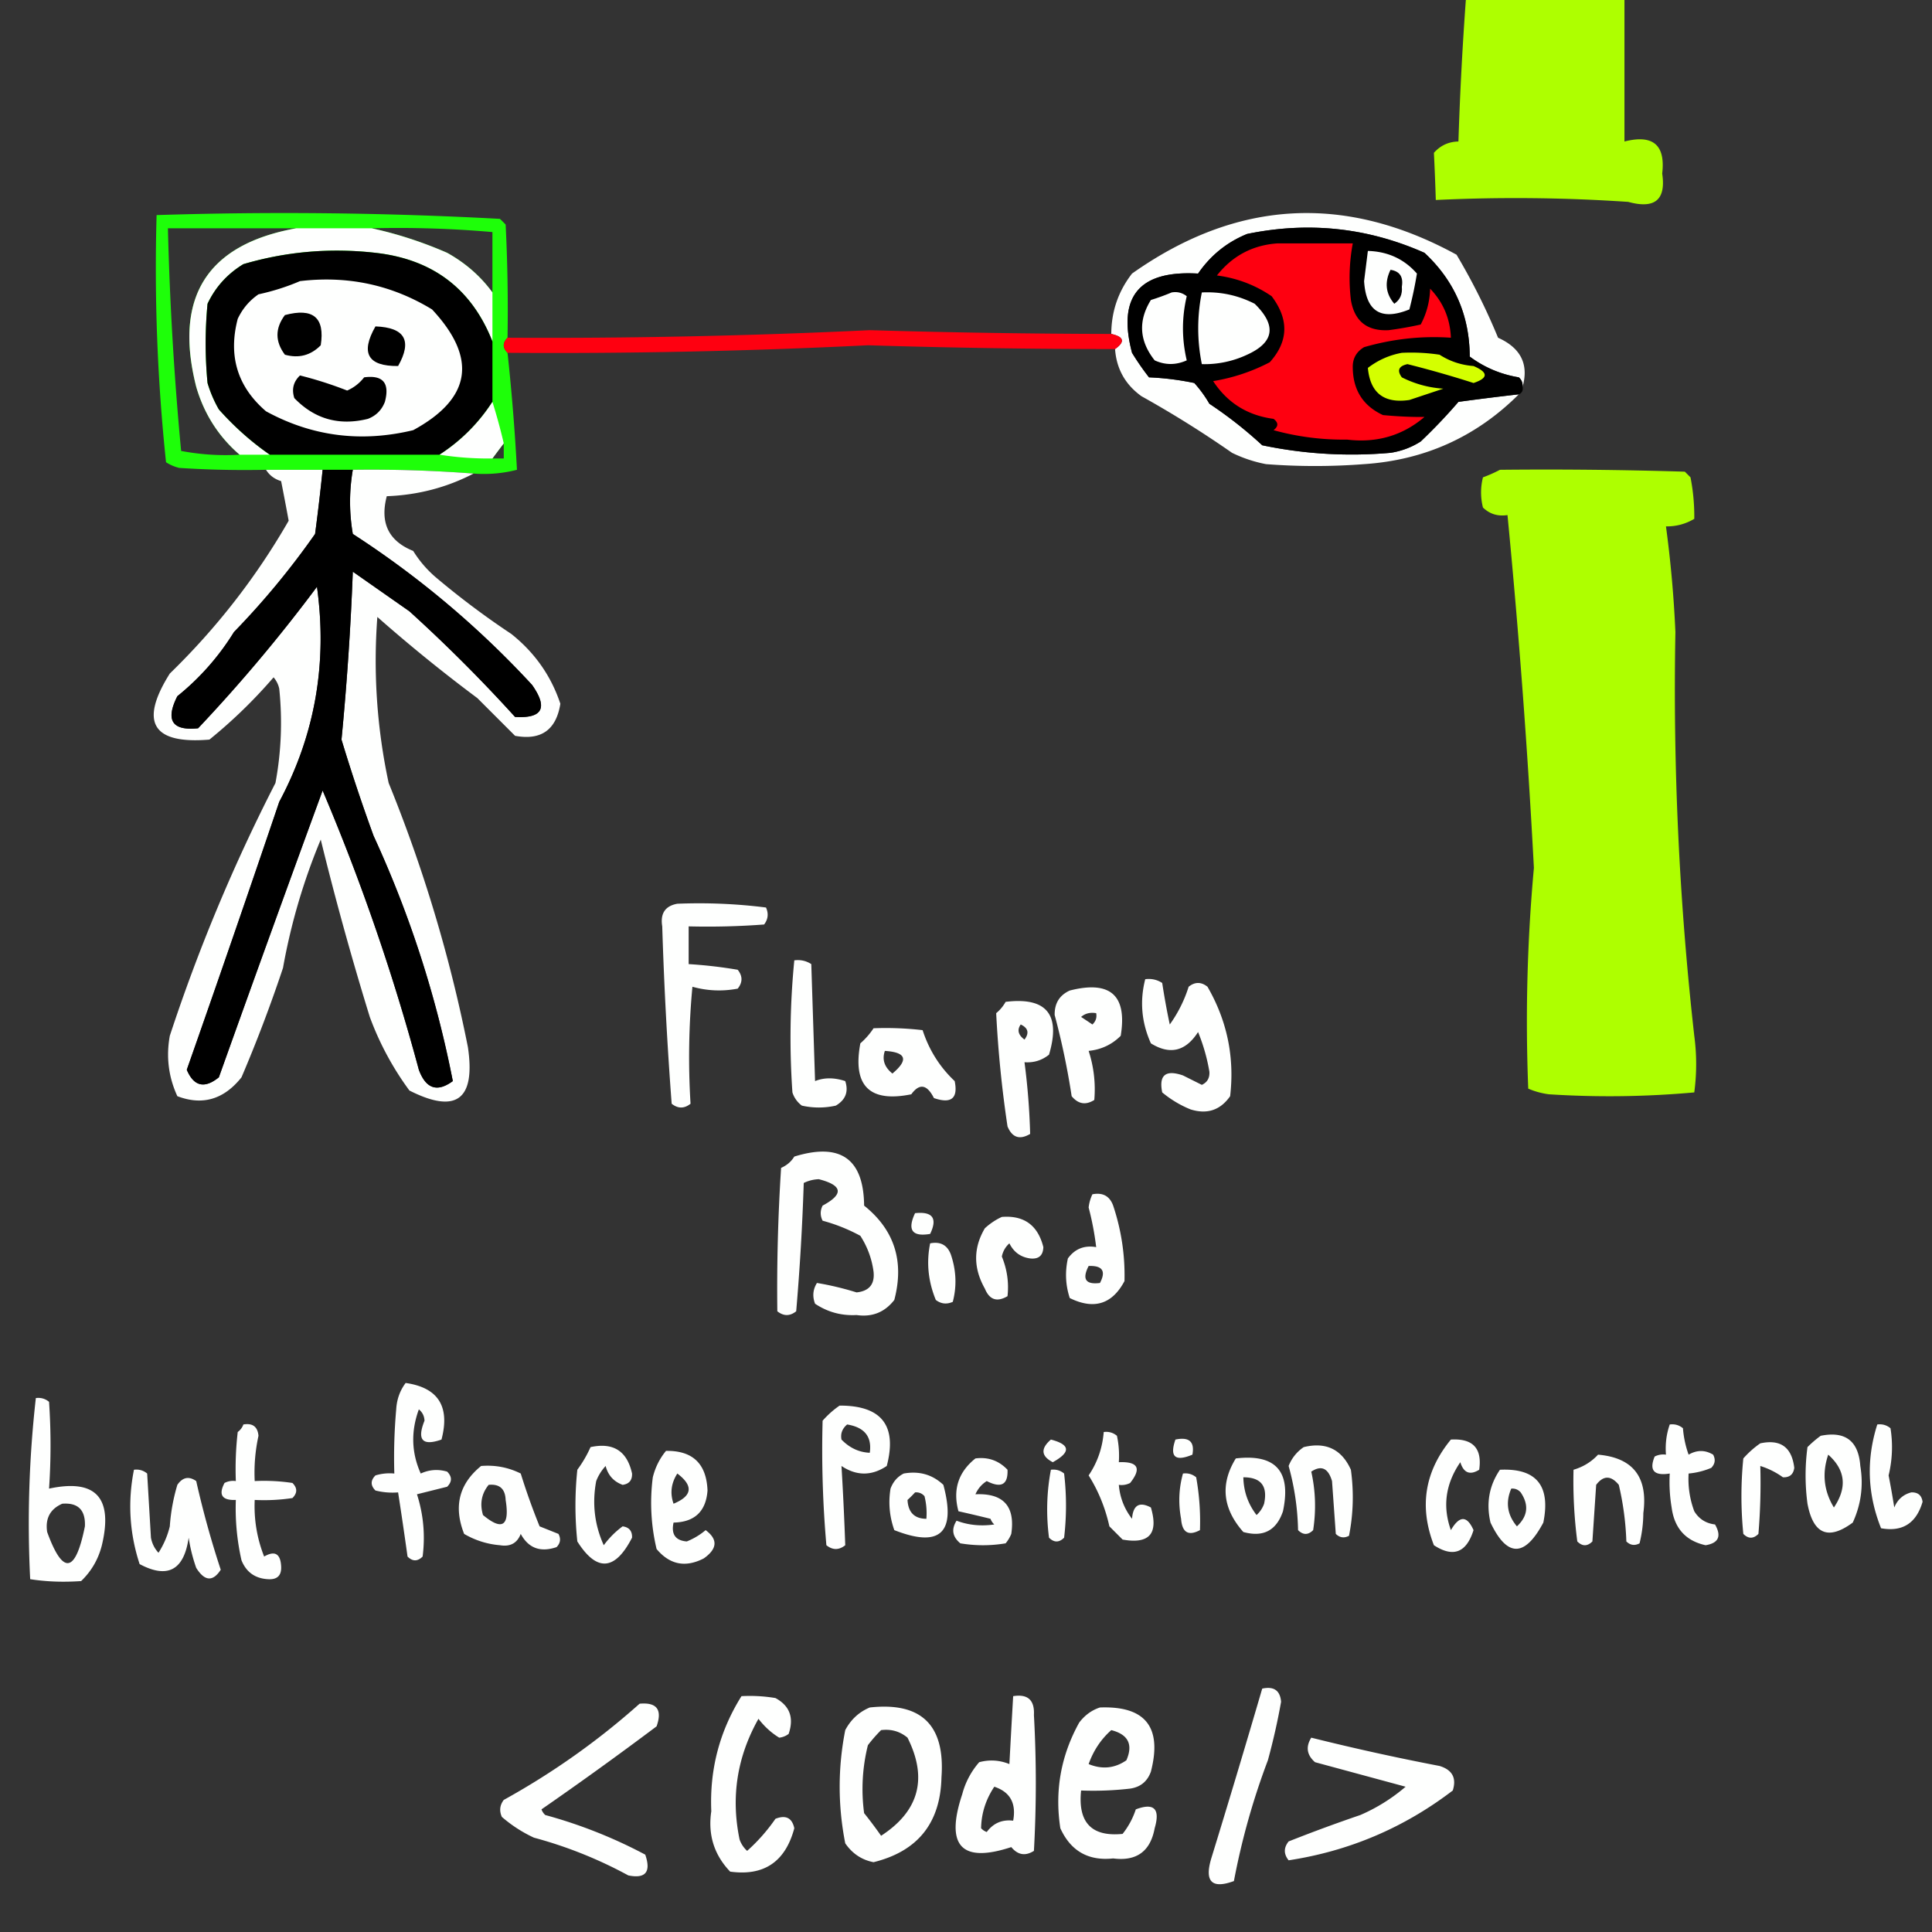 <svg xmlns="http://www.w3.org/2000/svg" width="512" height="512" style="shape-rendering:geometricPrecision;text-rendering:geometricPrecision;image-rendering:optimizeQuality;fill-rule:evenodd;clip-rule:evenodd"><rect width="100%" height="100%" fill="#333333" stroke="none"/><path style="opacity:1" fill="#aeff00" d="M388.5-.5h42v38c7.567-1.925 10.901.908 10 8.5 1.049 6.945-1.951 9.445-9 7.5a443.062 443.062 0 0 0-51-.5c-.12-4.039-.287-8.206-.5-12.5 1.734-1.95 3.901-2.95 6.5-3a909.29 909.29 0 0 1 2-38z"/><path style="opacity:1" fill="#1eff09" d="M134.5 89.5c-1.333 1.333-1.333 2.667 0 4a566.576 566.576 0 0 1 2.5 31c-3.73.96-7.563 1.293-11.5 1a356.523 356.523 0 0 0-32-1h-23c-7.674.166-15.34 0-23-.5a11.339 11.339 0 0 1-3.5-1.5A490.793 490.793 0 0 1 41.5 57c30.381-.969 60.715-.635 91 1l1.5 1.5c.5 9.994.666 19.994.5 30zm-56-29c-23.658 4.27-32.492 18.27-26.5 42 2.085 7.183 5.918 13.183 11.5 18a62.792 62.792 0 0 1-15.5-1 847.47 847.47 0 0 1-3.5-59h34zm20 0c10.705-.263 21.372.07 32 1v16c-3.137-4.292-7.137-7.792-12-10.5-6.573-2.866-13.239-5.033-20-6.5zm35 57v4h-3a308.607 308.607 0 0 1 3-4z"/><path style="opacity:1" fill="#fefffe" d="M403.5 102.5c.086-.996-.248-1.829-1-2.5-4.78-.788-9.113-2.622-13-5.5-.056-10.941-4.056-20.108-12-27.5-15.064-6.688-30.731-8.355-47-5-5.348 2.175-9.681 5.675-13 10.5-15.596-.915-21.43 6.085-17.5 21a69.162 69.162 0 0 0 4.5 6.5c4.041.173 8.041.673 12 1.5a32.364 32.364 0 0 1 4 5.5 110.872 110.872 0 0 1 14 11 115.719 115.719 0 0 0 34 2 20.51 20.51 0 0 0 8-3 145.707 145.707 0 0 0 10-10.5 724.093 724.093 0 0 1 16-2c-11.291 11.27-24.958 17.437-41 18.5-8.667.667-17.333.667-26 0a35.716 35.716 0 0 1-9-3 280.178 280.178 0 0 0-24-15c-4.292-3.085-6.625-7.251-7-12.5 2.718-1.923 2.384-3.256-1-4 .026-5.973 1.859-11.306 5.5-16 27.672-19.563 56.339-21.23 86-5a169.26 169.26 0 0 1 11 22c6.023 2.708 8.189 7.041 6.5 13zM78.5 60.5h20c6.761 1.467 13.427 3.634 20 6.5 4.863 2.708 8.863 6.208 12 10.5v13c-5.49-13.965-15.824-21.799-31-23.5-11.925-1.353-23.592-.353-35 3-4.245 2.576-7.412 6.076-9.5 10.5-.667 7-.667 14 0 21a32.46 32.46 0 0 0 3 7c4.102 4.604 8.603 8.604 13.5 12h-8c-5.582-4.817-9.415-10.817-11.5-18-5.992-23.73 2.842-37.73 26.5-42z"/><path style="opacity:1" d="M403.5 102.5c.172.992-.162 1.658-1 2a724.093 724.093 0 0 0-16 2 145.707 145.707 0 0 1-10 10.5 20.51 20.51 0 0 1-8 3 115.719 115.719 0 0 1-34-2 110.872 110.872 0 0 0-14-11 32.364 32.364 0 0 0-4-5.5 74.086 74.086 0 0 0-12-1.5 69.162 69.162 0 0 1-4.5-6.5c-3.93-14.915 1.904-21.915 17.5-21 3.319-4.825 7.652-8.325 13-10.5 16.269-3.355 31.936-1.688 47 5 7.944 7.392 11.944 16.559 12 27.5 3.887 2.878 8.22 4.712 13 5.5.752.671 1.086 1.504 1 2.5z"/><path style="opacity:1" fill="#fe0010" d="M338.5 64.5h20a49.974 49.974 0 0 0-.5 15c.954 5.619 4.287 8.285 10 8a94.942 94.942 0 0 0 8.5-1.5c1.566-2.93 2.4-6.097 2.5-9.5 3.476 3.62 5.309 7.954 5.5 13-7.725-.53-15.391.302-23 2.5-2.094 1.255-3.094 3.088-3 5.5.086 5.902 2.753 10.069 8 12.5 3.935.367 7.601.533 11 .5-5.812 4.942-12.646 6.942-20.5 6a69.447 69.447 0 0 1-19.5-2.5c1.333-1 1.333-2 0-3-6.898-.91-12.231-4.243-16-10a49.727 49.727 0 0 0 15-5c4.967-5.522 5.133-11.355.5-17.5-4.349-2.968-9.182-4.802-14.5-5.5 4.109-5.198 9.442-8.032 16-8.5z"/><path style="opacity:1" d="M130.5 90.5v16a46.728 46.728 0 0 1-14 14h-45c-4.897-3.396-9.398-7.396-13.5-12a32.46 32.46 0 0 1-3-7c-.667-7-.667-14 0-21 2.088-4.424 5.255-7.924 9.5-10.5 11.408-3.353 23.075-4.353 35-3 15.176 1.701 25.51 9.535 31 23.5z"/><path style="opacity:1" fill="#fefffe" d="M362.5 66.5c5.292.149 9.626 2.149 13 6a107.17 107.17 0 0 1-2 9.5c-7.501 3.055-11.501.555-12-7.5.337-2.676.67-5.343 1-8z"/><path style="opacity:1" d="M368.5 71.5c2.45.374 3.45 1.874 3 4.5.191 1.973-.476 3.473-2 4.5-2.285-2.678-2.618-5.678-1-9z"/><path style="opacity:1" fill="#fefffe" d="M79.5 74.5c12.641-1.507 24.308.993 35 7.5 12.083 12.946 10.417 23.613-5 32-13.802 3.323-26.802 1.656-39-5-7.569-6.496-10.069-14.662-7.5-24.5 1.25-2.67 3.083-4.837 5.5-6.5 3.888-.846 7.555-2.013 11-3.5zM310.5 77.5c1.478-.262 2.811.071 4 1-1.333 5.667-1.333 11.333 0 17-2.872 1.282-5.705 1.282-8.5 0-4.086-5.153-4.419-10.486-1-16a61.284 61.284 0 0 0 5.5-2zM318.5 77.5c4.929-.246 9.595.754 14 3 5.866 5.734 5.2 10.234-2 13.5a26.524 26.524 0 0 1-12 2.5 47.522 47.522 0 0 1 0-19z"/><path style="opacity:1" d="M75.5 83.5c7.48-2.005 10.647.661 9.5 8-2.653 2.694-5.82 3.527-9.5 2.5-2.62-3.498-2.62-6.998 0-10.5zM99.5 86.5c7.802.287 9.802 3.787 6 10.5-8.03.08-10.03-3.42-6-10.5z"/><path style="opacity:1" fill="#fe0010" d="M294.5 88.5c3.384.744 3.718 2.077 1 4-21.838.007-43.671-.326-65.5-1a1685.89 1685.89 0 0 1-95.5 2c-1.333-1.333-1.333-2.667 0-4 32.02.19 64.02-.477 96-2 21.329.626 42.663.96 64 1z"/><path style="opacity:1" fill="#d4ff00" d="M371.5 93.5c3.35-.165 6.683.002 10 .5 2.71 1.747 5.71 2.747 9 3 3.949 1.687 3.949 3.187 0 4.5a281.365 281.365 0 0 0-17.5-5c-2.341.507-2.841 1.674-1.5 3.5a28.352 28.352 0 0 0 11 3l-9 3c-6.716.986-10.382-1.847-11-8.5 2.706-2.068 5.706-3.401 9-4z"/><path style="opacity:1" d="M79.5 99.5a101.646 101.646 0 0 1 12.5 4c1.775-.77 3.275-1.937 4.5-3.5 4.996-.664 6.83 1.502 5.5 6.5-.833 2.167-2.333 3.667-4.5 4.5-7.636 1.895-14.136.061-19.5-5.5-.748-2.34-.248-4.34 1.5-6z"/><path style="opacity:1" fill="#fefffe" d="M130.5 106.5a151.777 151.777 0 0 1 3 11 308.607 308.607 0 0 0-3 4 82.73 82.73 0 0 1-14-1 46.728 46.728 0 0 0 14-14zM70.5 124.5h15a567.1 567.1 0 0 1-2 17 210.158 210.158 0 0 1-21.5 26 66.88 66.88 0 0 1-15 17c-3.225 6.385-1.392 9.219 5.5 8.5A419.91 419.91 0 0 0 84 155.5c2.809 20.286-.525 39.286-10 57a6451.968 6451.968 0 0 1-24.5 71c1.864 4.408 4.697 5.075 8.5 2a9988.496 9988.496 0 0 1 27.5-76 563.949 563.949 0 0 1 25.5 74c1.869 5.043 4.869 6.043 9 3-4.388-22.458-11.388-44.125-21-65a478.922 478.922 0 0 1-8.5-25.5 760.73 760.73 0 0 0 3-44.5l15 10.5a405.706 405.706 0 0 1 28 28c7.283.427 8.783-2.407 4.5-8.5a247.587 247.587 0 0 0-47.5-40 49.878 49.878 0 0 1 0-17 356.523 356.523 0 0 1 32 1c-7.108 3.695-14.774 5.695-23 6-1.856 7.049.478 11.882 7 14.5a29.964 29.964 0 0 0 6 7 218.192 218.192 0 0 0 20 15c6.21 4.946 10.544 11.113 13 18.5-1.099 6.933-5.099 9.766-12 8.5l-10-10a414.194 414.194 0 0 1-26.5-21.5 154.401 154.401 0 0 0 3 44 384.72 384.72 0 0 1 21 70c2.066 13.95-3.1 17.783-15.5 11.5A78.532 78.532 0 0 1 98 269.5a822.434 822.434 0 0 1-13-47 162.013 162.013 0 0 0-10 34 379.721 379.721 0 0 1-11 29c-4.67 5.872-10.336 7.538-17 5-2.343-5.102-3.01-10.436-2-16a464.584 464.584 0 0 1 28-67 87.051 87.051 0 0 0 1-25 6.807 6.807 0 0 0-1.5-3 132.665 132.665 0 0 1-17 16.5c-15.124 1.258-18.624-4.575-10.5-17.5 12.439-12.092 22.939-25.592 31.5-40.5-.633-3.459-1.3-6.959-2-10.5-1.761-.535-3.094-1.535-4-3z"/><path style="opacity:1" d="M85.5 124.5h8a49.878 49.878 0 0 0 0 17 247.587 247.587 0 0 1 47.5 40c4.283 6.093 2.783 8.927-4.5 8.5a405.706 405.706 0 0 0-28-28l-15-10.5a760.73 760.73 0 0 1-3 44.5 478.922 478.922 0 0 0 8.5 25.5c9.612 20.875 16.612 42.542 21 65-4.131 3.043-7.131 2.043-9-3a563.949 563.949 0 0 0-25.5-74 9988.496 9988.496 0 0 0-27.5 76c-3.803 3.075-6.636 2.408-8.5-2a6451.968 6451.968 0 0 0 24.5-71c9.475-17.714 12.809-36.714 10-57A419.91 419.91 0 0 1 52.5 193c-6.892.719-8.725-2.115-5.5-8.5a66.88 66.88 0 0 0 15-17 210.158 210.158 0 0 0 21.5-26 567.1 567.1 0 0 0 2-17z"/><path style="opacity:1" fill="#aeff00" d="M397.5 124.5c16.337-.167 32.67 0 49 .5l1.5 1.5a53.368 53.368 0 0 1 1 11c-2.301 1.367-4.801 2.034-7.5 2a312.283 312.283 0 0 1 2.5 28 821.28 821.28 0 0 0 5 107c.667 5 .667 10 0 15a250.1 250.1 0 0 1-38.5.5 20.431 20.431 0 0 1-5.5-1.5 446.945 446.945 0 0 1 1.5-58.5 2143.3 2143.3 0 0 0-7-93.5c-2.544.396-4.711-.271-6.5-2a16.242 16.242 0 0 1 0-8 36.354 36.354 0 0 0 4.5-2z"/><path style="opacity:1" fill="#fefffe" d="M179.5 239.5c7.92-.315 15.753.018 23.5 1 .72 1.612.554 3.112-.5 4.5-6.658.5-13.325.666-20 .5v10c4.353.265 8.687.765 13 1.5 1.333 1.667 1.333 3.333 0 5-4.058.767-8.058.6-12-.5a199.486 199.486 0 0 0-.5 31c-1.667 1.333-3.333 1.333-5 0a1049.55 1049.55 0 0 1-2.5-47c-.557-3.419.776-5.419 4-6zM210.5 254.5c1.644-.214 3.144.12 4.5 1l1 31c2.401-.966 5.067-.966 8 0 .92 2.808.087 4.975-2.5 6.5-3 .667-6 .667-9 0a6.978 6.978 0 0 1-2.5-3.5 209.064 209.064 0 0 1 .5-35zM303.5 259.5c1.644-.214 3.144.12 4.5 1a190.728 190.728 0 0 0 2 11 35.157 35.157 0 0 0 5-10c1.667-1.333 3.333-1.333 5 0 5.202 9.012 7.202 18.678 6 29-2.602 3.712-6.102 4.878-10.5 3.5a28.415 28.415 0 0 1-7.5-4.5c-.934-4.583.9-6.083 5.5-4.5l5 2.5c1.446-.671 2.112-1.838 2-3.5a49.183 49.183 0 0 0-3-10.5c-3.291 5.127-7.458 6.127-12.5 3-2.488-5.538-2.988-11.205-1.5-17zM283.5 262.5c10.756-2.737 15.256 1.263 13.5 12-2.305 2.316-5.138 3.65-8.5 4a32.767 32.767 0 0 1 1.5 13c-2.267 1.435-4.267 1.102-6-1a198.933 198.933 0 0 0-4.5-21.5c-.066-3.087 1.268-5.254 4-6.5zm3 7c1.068-.934 2.401-1.268 4-1 .219 1.175-.114 2.175-1 3a185.977 185.977 0 0 0-3-2zM266.5 265.5c10.837-1.318 14.671 3.348 11.5 14-1.897 1.516-4.064 2.183-6.5 2a181.557 181.557 0 0 1 1.5 19c-2.776 1.64-4.776.973-6-2a304.514 304.514 0 0 1-3-30 10.515 10.515 0 0 0 2.5-3zm4 6c1.976.927 2.309 2.26 1 4-1.676-1.228-2.009-2.561-1-4zM231.5 272.5a84.902 84.902 0 0 1 13 .5c1.71 5.263 4.543 9.763 8.5 13.5.934 4.583-.9 6.083-5.5 4.5-1.837-3.645-3.837-3.978-6-1-11.09 2.243-15.59-2.257-13.5-13.5a19.552 19.552 0 0 0 3.5-4zm3 6c5.675.36 6.342 2.36 2 6-2.124-1.701-2.791-3.701-2-6zM210.5 306.5c12.211-3.767 18.378.567 18.5 13 8.03 6.427 10.696 14.76 8 25-2.536 3.266-5.869 4.6-10 4-4.018.215-7.685-.785-11-3-.743-1.941-.576-3.774.5-5.5 3.416.56 6.916 1.394 10.5 2.5 3.355-.352 4.855-2.186 4.5-5.5-.452-3.409-1.619-6.576-3.5-9.5a46.053 46.053 0 0 0-10-4c-.667-1.333-.667-2.667 0-4 5.662-3.035 5.329-5.369-1-7a9.839 9.839 0 0 0-4 1 638.042 638.042 0 0 1-2 34c-1.667 1.333-3.333 1.333-5 0a496.877 496.877 0 0 1 1-38c1.518-.663 2.685-1.663 3.5-3zM289.5 316.5c2.738-.535 4.572.465 5.5 3 2.174 6.529 3.174 13.195 3 20-3.26 6.146-8.093 7.646-14.5 4.5-1.122-3.409-1.289-6.909-.5-10.5 1.848-2.541 4.348-3.541 7.5-3a77.946 77.946 0 0 0-2-10.5 10.98 10.98 0 0 1 1-3.5zm-1 19c3.661-.15 4.661 1.35 3 4.5-3.793.487-4.793-1.013-3-4.5zM242.5 321.5c4.659-.485 5.992 1.348 4 5.5-4.772.81-6.105-1.023-4-5.5zM265.5 322.5c5.877-.465 9.544 2.201 11 8-.074 2.239-1.241 3.239-3.5 3-2.515-.342-4.348-1.675-5.5-4a6.201 6.201 0 0 0-2 3.5c1.397 3.408 1.897 6.908 1.5 10.5-2.776 1.64-4.776.973-6-2-3.082-5.46-3.082-10.793 0-16 1.409-1.281 2.909-2.281 4.5-3zM246.5 329.5c2.738-.535 4.572.465 5.5 3 1.416 4.194 1.583 8.361.5 12.5-1.612.72-3.112.554-4.5-.5-2.031-4.942-2.531-9.942-1.5-15zM107.5 366.5c8.636 1.235 11.803 6.235 9.5 15-5.055 1.776-6.555.109-4.5-5-.056-1.237-.556-2.237-1.5-3-2.134 5.828-1.968 11.495.5 17 2.268-1.044 4.601-1.211 7-.5 1.333 1.333 1.333 2.667 0 4l-8 2c1.719 5.359 2.219 10.859 1.5 16.5-1.333 1.333-2.667 1.333-4 0a1048.422 1048.422 0 0 0-2.5-17 18.453 18.453 0 0 1-6-.5c-1.333-1.333-1.333-2.667 0-4a12.93 12.93 0 0 1 5-.5c-.166-5.676.001-11.343.5-17 .153-2.651.987-4.984 2.5-7zM9.5 370.5c1.322-.17 2.489.163 3.5 1 .522 7.706.522 15.373 0 23 12.346-2.648 17.013 2.352 14 15-.936 3.707-2.77 6.874-5.5 9.5-4.696.335-9.196.169-13.5-.5a296.092 296.092 0 0 1 1.5-48zm7 28c4.192-.323 6.192 1.677 6 6-2.5 12.466-5.833 12.966-10 1.5-.543-3.597.79-6.097 4-7.5zM222.5 372.5c11.138-.034 15.305 5.299 12.5 16-4 2.667-8 2.667-12 0 .419 6.959.752 13.959 1 21-1.667 1.333-3.333 1.333-5 0a289.765 289.765 0 0 1-1-33c1.397-1.57 2.897-2.904 4.5-4zm2 5c4.613.748 6.613 3.248 6 7.5-2.843-.115-5.343-1.282-7.5-3.5-.3-1.566.2-2.899 1.5-4zM64.5 377.5c2.448-.415 3.781.585 4 3a45.743 45.743 0 0 0-1 12c3.35-.165 6.683.002 10 .5 1.333 1.333 1.333 2.667 0 4-3.317.498-6.65.665-10 .5-.227 5.192.607 10.192 2.5 15 2.8-1.618 4.3-.785 4.5 2.5.167 2.5-1 3.667-3.5 3.5-3.401-.198-5.734-1.865-7-5a62.267 62.267 0 0 1-1.5-16c-3.661.15-4.661-1.35-3-4.5a4.934 4.934 0 0 1 3-.5 84.94 84.94 0 0 1 .5-13c.717-.544 1.217-1.211 1.5-2zM442.5 377.5c1.322-.17 2.489.163 3.5 1 .186 2.4.686 4.734 1.5 7 2.202-1.28 4.368-1.28 6.5 0 .684 1.284.517 2.451-.5 3.5a20.093 20.093 0 0 1-6 1.5 24.362 24.362 0 0 0 1.5 10c1.242 2.041 3.075 3.207 5.5 3.5 1.772 3.111.939 4.944-2.5 5.5-5.27-1.159-8.27-4.492-9-10a40.914 40.914 0 0 1-.5-9c-4.176.669-5.509-.831-4-4.5a4.934 4.934 0 0 1 3-.5c-.221-2.779.112-5.446 1-8zM497.5 377.5c1.322-.17 2.489.163 3.5 1a31.7 31.7 0 0 1-.5 12.5 226.481 226.481 0 0 1 1.5 8.5c.872-2.113 2.372-3.446 4.5-4 1.766-.066 2.766.768 3 2.5-1.666 5.691-5.332 8.024-11 7-3.616-9.047-3.95-18.214-1-27.5zM292.5 379.5c1.322-.17 2.489.163 3.5 1 .497 2.31.663 4.643.5 7 5.087-.216 6.087 1.618 3 5.5a4.934 4.934 0 0 1-3 .5c.284 3.352 1.45 6.352 3.5 9 .271-3.63 1.938-4.63 5-3 2.06 6.938-.44 9.771-7.5 8.5l-3.5-3.5c-1.096-4.919-2.93-9.419-5.5-13.5 2.319-3.416 3.652-7.249 4-11.5zM482.5 380.5c6.52-1.315 10.02 1.352 10.5 8 .867 5.197.2 10.197-2 15-6.462 4.777-10.462 3.11-12-5-.667-5-.667-10 0-15a30.233 30.233 0 0 1 3.5-3zm2 5c4.57 4.066 5.07 8.733 1.5 14-2.674-4.405-3.174-9.072-1.5-14zM278.5 381.5c5.155 1.338 5.321 3.338.5 6-3.103-1.612-3.27-3.612-.5-6zM311.5 381.5c3.638-.763 5.138.57 4.5 4-4.585 1.913-6.085.579-4.5-4zM384.5 381.5c5.826-.343 8.326 2.324 7.5 8-2.454 1.513-4.121.846-5-2-3.92 5.723-4.753 11.723-2.5 18 2.275-3.903 4.275-3.903 6 0-1.891 5.998-5.391 7.331-10.5 4-3.949-10.204-2.449-19.537 4.5-28zM466.5 382.5c5.355-1.149 8.355 1.017 9 6.5-.234 1.732-1.234 2.566-3 2.5a20.84 20.84 0 0 0-6-3 162.597 162.597 0 0 1-.5 18c-1.333 1.333-2.667 1.333-4 0a100.2 100.2 0 0 1 0-20c1.397-1.57 2.897-2.904 4.5-4zM156.5 383.5c6.023-1.303 9.689 1.03 11 7 .066 1.766-.768 2.766-2.5 3-2.362-.863-3.862-2.53-4.5-5a12.403 12.403 0 0 0-2.5 4c-1.11 5.926-.444 11.592 2 17 1.46-1.966 3.127-3.632 5-5 1.732.234 2.566 1.234 2.5 3-4.522 8.793-9.355 9.126-14.5 1a90.455 90.455 0 0 1 0-19 31.941 31.941 0 0 0 3.5-6zM345.5 383.5c5.892-1.427 10.059.573 12.5 6 .807 5.916.641 11.75-.5 17.5-1.284.684-2.451.517-3.5-.5l-1-14c-1.01-3.434-2.843-4.267-5.5-2.5 1.137 5.082 1.304 10.249.5 15.5-1.333 1.333-2.667 1.333-4 0a68.324 68.324 0 0 0-2.5-17 10.677 10.677 0 0 1 4-5zM176.5 384.5c7.056-.111 10.723 3.389 11 10.5-.412 5.544-3.412 8.377-9 8.5-.67 3.09.497 4.757 3.5 5a18.036 18.036 0 0 0 5-3c3.292 2.45 3.125 4.95-.5 7.5-4.856 2.496-9.022 1.662-12.5-2.5a52.76 52.76 0 0 1-1-19c.653-2.639 1.82-4.973 3.5-7zm3 6c4.316 3.269 3.982 5.935-1 8-.978-2.768-.645-5.434 1-8zM423.5 385.5c9.275.8 13.275 5.966 12 15.5a34.334 34.334 0 0 1-1 8c-1.284.684-2.451.517-3.5-.5a76.404 76.404 0 0 0-2-15c-2.084-2.533-4.084-2.533-6 0l-1 15c-1.333 1.333-2.667 1.333-4 0a124.584 124.584 0 0 1-1-19c2.584-.769 4.75-2.102 6.5-4zM258.5 386.5c3.362-.43 6.195.57 8.5 3 .162 3.957-1.672 4.957-5.5 3-1.345.847-2.345 2.013-3 3.5 7.414-.336 10.581 3.164 9.5 10.5a9.454 9.454 0 0 1-1.5 2.5c-4 .667-8 .667-12 0-2.102-1.733-2.435-3.733-1-6 3.117 1.178 6.45 1.511 10 1a3.647 3.647 0 0 1-1-1.5c-2.866-.708-5.7-1.375-8.5-2-1.546-5.706-.046-10.373 4.5-14zM327.5 386.5c10.582-1.246 14.749 3.421 12.5 14-1.732 5.117-5.232 6.95-10.5 5.5-5.511-6.217-6.177-12.717-2-19.5zm2 5c4.672-.012 6.506 2.322 5.5 7a7.293 7.293 0 0 1-2 3c-2.257-2.938-3.424-6.271-3.5-10zM127.5 388.5c3.715-.304 7.215.363 10.5 2a174.909 174.909 0 0 0 5 14l5 2c.684 1.284.517 2.451-.5 3.5-4.281 1.458-7.447.292-9.5-3.5-.943 2.454-2.776 3.454-5.5 3a22.26 22.26 0 0 1-9.5-3c-2.852-7.25-1.352-13.25 4.5-18zm2 5c2.888-.28 4.388 1.053 4.5 4 1.112 6.924-.888 8.258-6 4-.891-2.998-.391-5.664 1.5-8zM35.5 389.5c1.322-.17 2.489.163 3.5 1l1 17c.29 1.544.956 2.877 2 4a22.72 22.72 0 0 0 3-7c.26-3.75.927-7.416 2-11 1.396-2.027 3.062-2.36 5-1a250.734 250.734 0 0 0 6.5 23.5c-2.102 3.23-4.268 3.063-6.5-.5a43.361 43.361 0 0 1-2-8c-1.239 8.626-5.572 10.959-13 7-2.686-8.206-3.186-16.539-1.5-25zM278.5 389.5c1.322-.17 2.489.163 3.5 1a72.464 72.464 0 0 1 0 17c-1.333 1.333-2.667 1.333-4 0-.788-6.082-.621-12.082.5-18zM397.5 389.5c9.641-.463 13.474 4.204 11.5 14-4.929 9.255-9.596 9.255-14 0-1.194-5.131-.361-9.798 2.5-14zm3 5c.996-.086 1.829.248 2.5 1 2.232 3.299 1.898 6.299-1 9-2.563-3.044-3.063-6.377-1.5-10zM239.5 390.5c4.103-.731 7.603.269 10.5 3 3.432 12.76-.902 16.76-13 12-1.277-3.597-1.61-7.264-1-11 .69-1.85 1.856-3.184 3.5-4zm3 5c.996-.086 1.829.248 2.5 1 .495 1.973.662 3.973.5 6-3.156-.029-4.822-1.696-5-5a31.147 31.147 0 0 0 2-2zM313.5 390.5c1.322-.17 2.489.163 3.5 1a65.838 65.838 0 0 1 1 14c-3.062 1.63-4.729.63-5-3-.762-4.087-.596-8.087.5-12zM334.5 447.5c3.09-.67 4.757.497 5 3.5a173.648 173.648 0 0 1-3.5 15.5 189.984 189.984 0 0 0-9 32c-5.848 2.153-7.848.153-6-6a3389.906 3389.906 0 0 0 13.5-45zM196.5 449.5a40.914 40.914 0 0 1 9 .5c3.792 2.053 4.958 5.219 3.5 9.5a4.933 4.933 0 0 1-2.5 1c-2.078-1.268-3.911-2.934-5.5-5-5.678 10.081-7.344 20.748-5 32a7.293 7.293 0 0 0 2 3 47.662 47.662 0 0 0 7.5-8.5c2.737-1.08 4.404-.246 5 2.5-2.375 8.897-8.042 12.73-17 11.5-4.262-4.456-5.929-9.789-5-16-.474-11.064 2.192-21.23 8-30.5zM268.5 449.5c3.875-.626 5.709 1.041 5.5 5 .667 12 .667 24 0 36-2.267 1.435-4.267 1.102-6-1-13.22 4.351-17.553-.316-13-14a20.924 20.924 0 0 1 4.5-8.5c2.73-.728 5.397-.562 8 .5.32-6.044.653-12.044 1-18zm-5 24c4.19 1.382 5.857 4.382 5 9-2.921-.354-5.254.646-7 3a3.647 3.647 0 0 1-1.5-1c.075-3.95 1.241-7.616 3.5-11zM169.5 451.5c4.568-.417 6.068 1.583 4.5 6a988.209 988.209 0 0 1-30.5 22 3.647 3.647 0 0 0 1 1.5 127.95 127.95 0 0 1 26.5 10.5c1.583 4.6.083 6.434-4.5 5.5a114.466 114.466 0 0 0-25-10 35.978 35.978 0 0 1-8.5-5.5c-.72-1.612-.554-3.112.5-4.5 13.013-7.198 25.013-15.698 36-25.5zM230.5 452.5c13.665-1.503 19.998 4.664 19 18.5-.268 12.1-6.268 19.6-18 22.5-3.122-.603-5.622-2.27-7.5-5-1.969-10.008-1.969-20.008 0-30 1.494-2.814 3.66-4.814 6.5-6zm3 6c2.657-.338 4.99.329 7 2 5.404 10.784 3.071 19.451-7 26a120.519 120.519 0 0 0-4.5-6 47.96 47.96 0 0 1 1-18 37.829 37.829 0 0 1 3.5-4zM291.5 452.5c12.037-.454 16.537 5.213 13.5 17-.935 2.602-2.768 4.102-5.5 4.5a84.902 84.902 0 0 1-13 .5c-.882 8.488 2.785 12.322 11 11.5a20.889 20.889 0 0 0 3.5-6.5c4.846-1.823 6.512-.156 5 5-1.135 6.133-4.801 8.8-11 8-6.582.708-11.249-1.958-14-8-1.524-9.904.143-19.237 5-28 1.5-1.969 3.333-3.302 5.5-4zm3 6c4.499 1.15 5.832 3.816 4 8-3.099 2.136-6.432 2.47-10 1 1.278-3.588 3.278-6.588 6-9zM347.5 460.5a628.234 628.234 0 0 0 34 7.5c3.375 1.029 4.542 3.196 3.5 6.5-12.924 9.879-27.424 16.046-43.5 18.5-1.333-1.667-1.333-3.333 0-5a417.765 417.765 0 0 1 19-7 46.934 46.934 0 0 0 12-7.5l-24-6.5c-2.184-1.898-2.517-4.064-1-6.5z"/></svg>